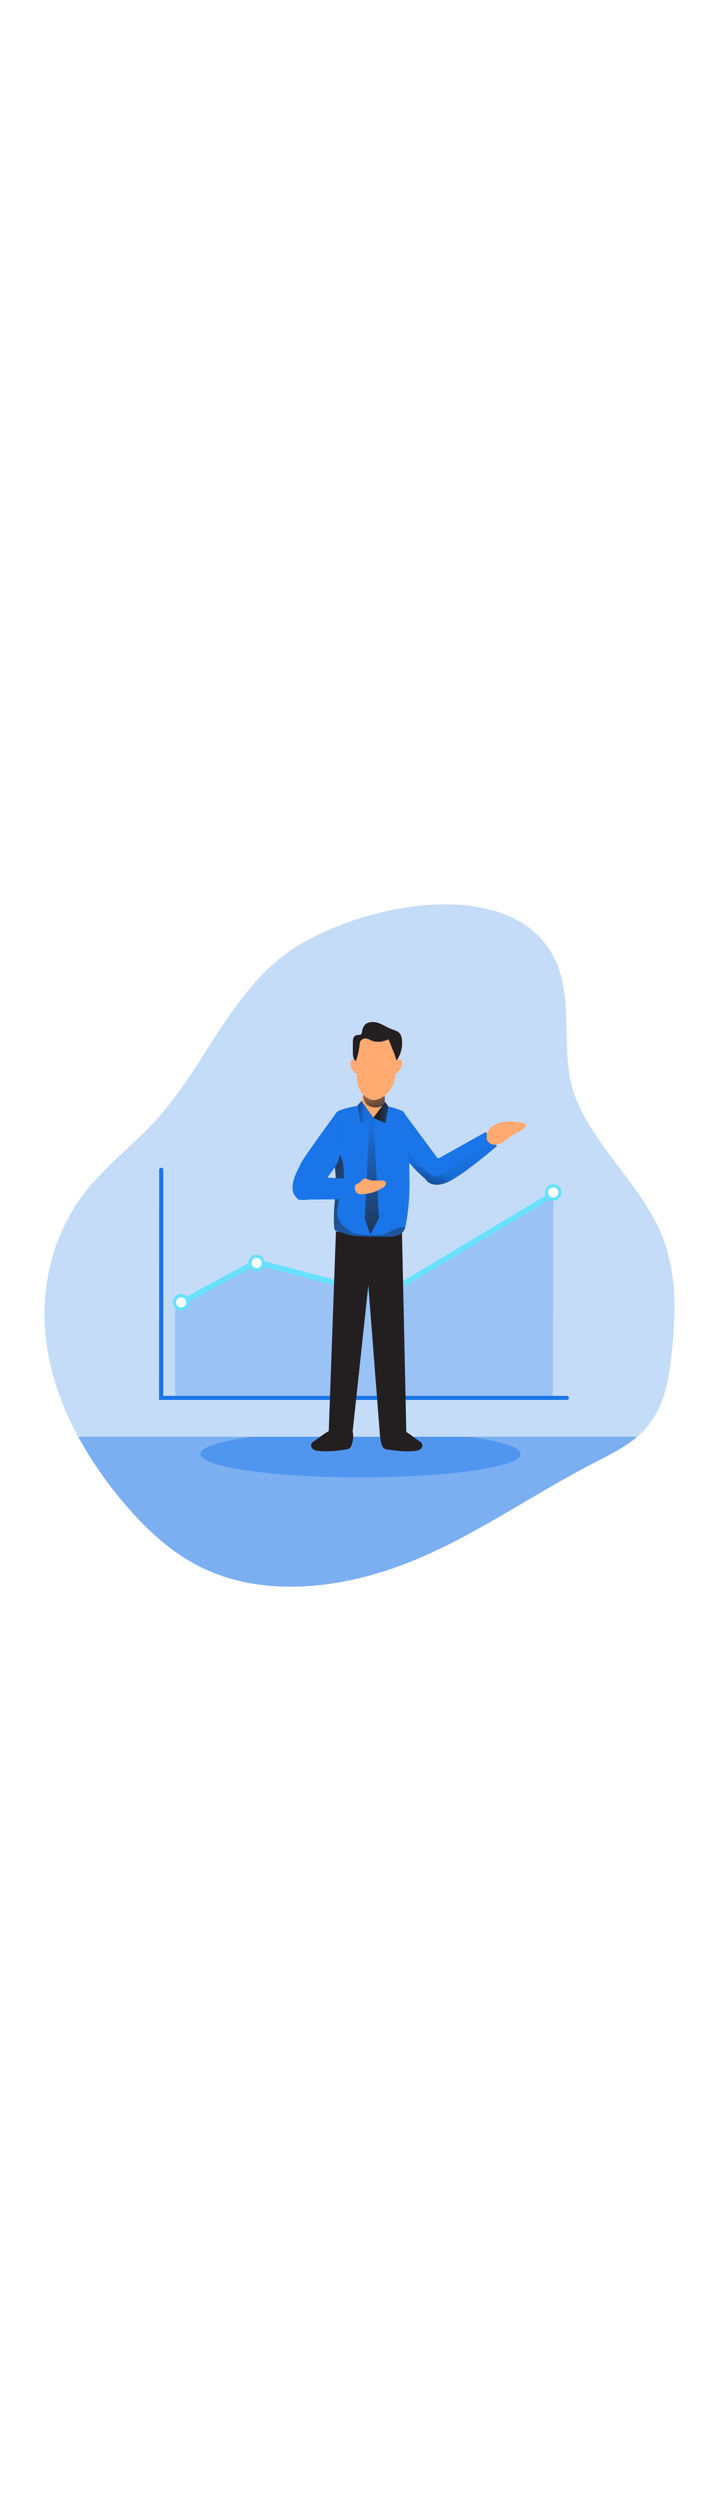 <svg id="_0344_salesman" xmlns="http://www.w3.org/2000/svg" xmlns:xlink="http://www.w3.org/1999/xlink" viewBox="0 0 500 500" data-imageid="salesman-99" imageName="Salesman" class="illustrations_image" style="width: 144px;"><defs><style>.cls-1_salesman-99{fill:url(#linear-gradient);}.cls-1_salesman-99,.cls-2_salesman-99,.cls-3_salesman-99,.cls-4_salesman-99,.cls-5_salesman-99,.cls-6_salesman-99,.cls-7_salesman-99,.cls-8_salesman-99,.cls-9_salesman-99,.cls-10_salesman-99,.cls-11_salesman-99,.cls-12_salesman-99{stroke-width:0px;}.cls-13_salesman-99{fill:none;stroke-width:3.85px;}.cls-13_salesman-99,.cls-14_salesman-99{stroke:#68e1fd;stroke-linecap:round;stroke-miterlimit:10;}.cls-2_salesman-99{fill:url(#linear-gradient-4-salesman-99);}.cls-3_salesman-99{fill:url(#linear-gradient-2-salesman-99);}.cls-4_salesman-99{fill:url(#linear-gradient-3-salesman-99);}.cls-5_salesman-99{fill:url(#linear-gradient-7-salesman-99);}.cls-6_salesman-99{fill:url(#linear-gradient-5-salesman-99);}.cls-7_salesman-99{fill:url(#linear-gradient-6-salesman-99);}.cls-14_salesman-99{fill:#fff;stroke-width:2.26px;}.cls-8_salesman-99{fill:#231f20;}.cls-9_salesman-99{fill:#ffaa71;}.cls-10_salesman-99,.cls-11_salesman-99,.cls-12_salesman-99{fill:#68e1fd;}.cls-11_salesman-99{opacity:.43;}.cls-11_salesman-99,.cls-12_salesman-99{isolation:isolate;}.cls-12_salesman-99{opacity:.25;}</style><linearGradient id="linear-gradient-salesman-99" x1="-1028.94" y1="2864.95" x2="-1033.51" y2="2665.15" gradientTransform="translate(1289 3047.03) scale(1 -1)" gradientUnits="userSpaceOnUse"><stop offset="0" stop-color="#231f20" stop-opacity="0"/><stop offset="1" stop-color="#231f20"/></linearGradient><linearGradient id="linear-gradient-2-salesman-99" x1="-982.82" y1="2747.53" x2="-978.55" y2="2902.46" gradientTransform="translate(1237.18 3041.25) scale(1 -1)" xlink:href="#linear-gradient-salesman-99"/><linearGradient id="linear-gradient-3-salesman-99" x1="-981.72" y1="2915.02" x2="-972.02" y2="2882.48" gradientTransform="translate(1237.18 3041.25) scale(1 -1)" xlink:href="#linear-gradient-salesman-99"/><linearGradient id="linear-gradient-4-salesman-99" x1="-1052.8" y1="2894.11" x2="-1020.83" y2="2891.4" gradientTransform="translate(1289 3047.03) scale(1 -1)" gradientUnits="userSpaceOnUse"><stop offset="0" stop-color="#000"/><stop offset=".55" stop-color="#000" stop-opacity=".07"/><stop offset="1" stop-color="#000" stop-opacity="0"/></linearGradient><linearGradient id="linear-gradient-5-salesman-99" x1="-1006.29" y1="2891.14" x2="-1026.28" y2="2892.85" xlink:href="#linear-gradient-salesman-99"/><linearGradient id="linear-gradient-6-salesman-99" x1="-1048.8" y1="2883.55" x2="-999.13" y2="2792.6" xlink:href="#linear-gradient-salesman-99"/><linearGradient id="linear-gradient-7-salesman-99" x1="-939.43" y1="2813.55" x2="-916.88" y2="2878.05" gradientTransform="translate(1237.18 3041.25) scale(1 -1)" gradientUnits="userSpaceOnUse"><stop offset="0" stop-color="#000"/><stop offset=".48" stop-color="#000" stop-opacity=".07"/><stop offset="1" stop-color="#000" stop-opacity="0"/></linearGradient></defs><g id="background_salesman-99"><path class="cls-12_salesman-99 targetColor" d="M467.07,322.31c-1.99,18.61-5.4,38.25-18.95,52.72-1.57,1.66-3.23,3.24-4.98,4.71-9.19,7.75-20.76,13.3-31.82,19.05-42.1,21.82-80.55,49.35-125.01,67.43-44.47,18.07-98.11,25.68-141.84,6.32-24.14-10.68-43.03-28.58-59.02-47.63-11.85-13.97-22.26-29.11-31.08-45.16-10.46-18.81-17.7-39.24-21.4-60.44-6.3-38.33,1.92-79.3,27.4-111.01,14.07-17.51,32.8-31.73,48.06-48.44,31.55-34.54,47.71-79.05,83.57-110.23,42.22-36.77,159.93-65.13,192.72-3.75,16.2,30.37,3.22,67.03,15.62,98.52,13.73,34.87,46.38,61.32,60.26,96.22,10.34,26,9.46,54.32,6.47,81.71Z" style="fill: rgb(26, 117, 232);"/><path class="cls-11_salesman-99 targetColor" d="M443.18,379.74c-9.19,7.75-20.76,13.3-31.82,19.05-42.14,21.82-80.59,49.35-125.06,67.43-44.47,18.07-98.11,25.68-141.84,6.32-24.14-10.68-43.03-28.58-59.02-47.63-11.85-13.97-22.26-29.11-31.08-45.16h388.81Z" style="fill: rgb(26, 117, 232);"/><path class="cls-11_salesman-99 targetColor" d="M362,391.71c0,9-49.84,16.27-111.31,16.27s-111.31-7.27-111.31-16.27c0-4.73,13.87-9,36.01-11.97h150.64c22.13,2.97,35.98,7.24,35.98,11.97Z" style="fill: rgb(26, 117, 232);"/></g><g id="graphic_data_salesman-99"><polygon class="cls-12_salesman-99 targetColor" points="121.83 351.65 121.83 291.01 178.44 259.1 267.23 281.65 384.74 210.04 384.42 352.74 121.83 351.65" style="fill: rgb(26, 117, 232);"/><polyline class="cls-13_salesman-99" points="127.25 285.99 178.25 258.32 267.23 281.65 384.96 211.13"/><path class="cls-10_salesman-99 targetColor" d="M110.61,354.19h283.58c.78,0,1.42-.64,1.42-1.42s-.64-1.42-1.42-1.42H113.54v-157.04c0-.78-.64-1.42-1.42-1.42s-1.42.64-1.42,1.42l-.09,159.88Z" style="fill: rgb(26, 117, 232);"/><circle class="cls-14_salesman-99" cx="178.44" cy="259.1" r="4.64"/><circle class="cls-14_salesman-99" cx="384.74" cy="210.04" r="4.64"/><circle class="cls-14_salesman-99" cx="125.98" cy="286.36" r="4.64" transform="translate(-168.6 391.72) rotate(-85.93)"/></g><g id="character_salesman-99"><polygon class="cls-8_salesman-99" points="233.6 237.3 228.56 377.63 244.91 379.16 256.14 274.69 264.32 380.11 282.6 378.21 279.54 238.16 233.6 237.3"/><polygon class="cls-1_salesman-99" points="233.6 237.3 228.56 377.63 244.91 379.16 256.14 274.69 264.32 380.11 282.6 378.21 279.54 238.16 233.6 237.3"/><path class="cls-10_salesman-99 targetColor" d="M307.87,196.92c.16,2.42-.91,4.76-2.84,6.23-2.29,1.69-5.68.14-9.29-2.54h0c-4.12-3.39-7.87-7.2-11.2-11.36h0c-1.09-1.35-1.76-2.23-1.76-2.23l-2.67-33.32,24.24,32.66.51.68c1.72,3.03,2.75,6.41,3.01,9.88Z" style="fill: rgb(26, 117, 232);"/><path class="cls-10_salesman-99 targetColor" d="M237.4,152.65c-1.22.31-2.34.91-3.27,1.76-.89,1.21-1.38,2.67-1.42,4.17-1.58,12.96-.47,26.08.64,39.1,1.02,12.18-2,23.99-.97,36.18,0,.91.22,1.8.67,2.6.45.68,5.25,1.42,5.99,1.83,3.73,1.8,7.99,2.09,12.14,2.24,7.1.26,14.2.27,21.38.27,2.13-.23,4.19-.94,6.01-2.07,2.75-1.55,3.25-3.9,3.81-7.01,1.62-9.01,2.42-18.14,2.4-27.29,0-6.8-.48-13.64.45-20.39.62-4.54-1.93-28.91-5.08-30.36-13.28-6.03-29.79-5.51-42.75-1.04Z" style="fill: rgb(26, 117, 232);"/><path class="cls-3_salesman-99" d="M281.84,234.14c-.35,1.95-1.56,3.64-3.29,4.6-1.82,1.13-3.87,1.83-6.01,2.06-7.1,0-14.2,0-21.38-.28-4.15-.14-8.41-.43-12.15-2.23-.72-.35-5.54-1.16-5.98-1.85-.44-.79-.67-1.68-.67-2.58-1.04-12.2,2-23.99.97-36.18l-.43-5.04c-.92-11.36-1.58-22.72-.21-34.08.08-1.25.42-2.47,1.01-3.58h0c.09-.17.21-.34.34-.48l.09-.1c1.66,2.33,2.33,14.2,2.6,23.06-.26,1.88-.31,3.79-.16,5.68.37,2.77,1.7,2.84,2.43,11.36,1.04,12.18-5.32,20.08-4.26,32.26.66,1.8,1.52,3.53,2.57,5.14,2.39,2.16,4.92,4.16,7.57,5.99,3.73,1.79,13.12,1.69,17.26,1.86,7.1.26,11.56-5.51,18.68-5.49.34,0,.69-.04,1.02-.11Z"/><path class="cls-9_salesman-99" d="M251.37,146.6c-.67,1.43-1,3-.98,4.59.26,1.44,1.02,2.75,2.14,3.69,3.51,3.12,8.55,3.83,12.78,1.79,1.33-.58,2.39-1.66,2.95-3,.3-1.42.22-2.88-.23-4.26-.51-2.33-.78-4.71-.81-7.1.09-1.31-.05-2.62-.41-3.88-1.17-2.53-3.8-4.04-6.57-3.78-2,.1-6.5,1.29-7.52,3.22-.51.99-.14,3.44-.33,4.61-.22,1.4-.56,2.77-1.02,4.1Z"/><path class="cls-4_salesman-99" d="M252.75,137.71s-1.42,7.98,2.44,11.36c3.86,3.38,11.36,2.1,12.18-1.14s-.77-11.61-.77-11.61l-13.86,1.39Z"/><path class="cls-9_salesman-99" d="M273.69,134.29c-2.34,6.91-8.66,11.2-13.09,11.6s-9.24-3.62-11.19-8.66c-1.95-5.04-2.2-24.35-2.2-24.35-.06-1.29.2-2.57.74-3.73.61-1.42,1.75-5.68,3.27-6.84,7.03-1.83,14.43-1.67,21.37.45,1.42,1.28,2.21,5.37,2.54,6.12.15.46.25.94.3,1.42.6,4.66.34,17.96-1.73,23.99Z"/><path class="cls-9_salesman-99" d="M247,118.05c-.95-.61-2.21-.41-2.92.47-.28.56-.38,1.19-.31,1.82,0,.63.05,1.26.16,1.87.37,1.66,1.2,3.17,2.4,4.37.28.32.61.59.98.81.38.22.83.26,1.25.13.63-.37,1.03-1.04,1.06-1.77.25-1.55.12-3.13-.4-4.61-.4-1.23-1.17-2.31-2.21-3.08Z"/><path class="cls-9_salesman-99" d="M276.29,117.79c.95-.61,2.21-.41,2.92.47.27.56.38,1.19.31,1.82,0,.63-.05,1.25-.16,1.87-.37,1.66-1.2,3.17-2.4,4.37-.28.32-.61.6-.98.82-.38.21-.84.25-1.25.11-.64-.37-1.04-1.04-1.06-1.77-.25-1.55-.12-3.13.4-4.61.4-1.23,1.17-2.31,2.21-3.08Z"/><path class="cls-8_salesman-99" d="M275.64,118.53c0-.31-.11-.62-.18-.94-.41-1.65-.95-3.26-1.63-4.81l-3.19-7.91-.51-1.24s0-.06,0-.09c.02.03.02.08,0,.11-.17.19-.38.32-.62.4-1.45.54-2.93.98-4.44,1.29-1.97.27-3.97.13-5.88-.43-1.63-.47-3.31-1.86-5.05-1.79h-.26c-1.83.08-3.37,1.43-3.68,3.24-.34,4.27-1.27,8.48-2.74,12.51-1.87-1.26-2.07-3.78-2.09-5.95-.01-2.17,0-4.51,0-6.77-.07-1.09.05-2.18.37-3.22.36-1.09,1.27-1.91,2.39-2.17.91-.16,1.95.14,2.71-.35.59-.53.93-1.28.94-2.07.16-1.59.75-3.11,1.7-4.39,2.14-2.51,6.23-2.68,9.47-1.62,3.24,1.06,6.02,3.05,9.19,4.26,2.14.82,4.61,1.42,5.99,3.17.66.95,1.08,2.05,1.22,3.19.94,5.48-.39,11.1-3.69,15.58Z"/><path class="cls-10_salesman-99 targetColor" d="M236.81,179.42c.11,4.71-1.26,9.33-3.9,13.22-.17.27-.35.53-.54.78-3.81,5.1-9.06,12.27-12,16.77-2.71,4.37-8.09,6.26-12.93,4.56-9.51-6.83.77-21.68,1.52-24.34.75-2.66,21.47-30.91,24.75-35.41h0s.28-.38.34-.48l.09-.1c1.66,2.33,2.33,14.2,2.6,23.06.06.67.07,1.32.09,1.95Z" style="fill: rgb(26, 117, 232);"/><path class="cls-10_salesman-99 targetColor" d="M345.61,177.83h0c-.77.65-25.37,21.84-35.71,25.68-7.1,2.61-12.01.7-14.13-2.84h0c-1.04-1.8-1.42-3.91-1.06-5.96.06-.33.14-.65.24-.97,1.35-4.43,6.82-6.59,9.43-7.37.85-.27,1.42-.38,1.42-.38l31.95-17.88,7.87,9.71Z" style="fill: rgb(26, 117, 232);"/><polygon class="cls-10_salesman-99 targetColor" points="251.37 146.53 259.64 158.17 250.58 161.8 248.72 149.54 251.37 146.53" style="fill: rgb(26, 117, 232);"/><polygon class="cls-10_salesman-99 targetColor" points="267.94 147.21 259.64 158.17 267.99 162.05 270.13 150.53 267.94 147.21" style="fill: rgb(26, 117, 232);"/><polygon class="cls-2_salesman-99" points="251.37 146.53 259.64 158.17 250.58 161.8 248.72 149.54 251.37 146.53"/><polygon class="cls-6_salesman-99" points="267.94 147.21 259.64 158.17 267.99 162.05 270.13 150.53 267.94 147.21"/><path class="cls-10_salesman-99 targetColor" d="M207.56,215.12l37.91-.38,1.33-13.56-36.18-2.84s-11.1,9.43-3.07,16.78Z" style="fill: rgb(26, 117, 232);"/><path class="cls-9_salesman-99" d="M356.95,170.07c2.95-1.75,6.49-2.84,8.52-5.55.18-.22.31-.47.38-.74.14-.84-.74-1.42-1.52-1.77-2.01-.66-4.11-1-6.22-1.02-3.03-.25-6.08-.14-9.09.34-5.1.97-10.9,4.53-10.61,10.41.28,5.49,5.84,6.11,9.94,4.16,3.15-1.49,5.62-4.06,8.59-5.82Z"/><polygon class="cls-7_salesman-99" points="255.19 159.96 256.71 163.76 253.67 228.27 257.48 239.3 263.56 227.88 259.95 165.1 262.04 159.29 259.64 158.17 255.19 159.96"/><path class="cls-5_salesman-99" d="M345.61,177.83h0c-.77.65-25.37,21.84-35.71,25.68-7.1,2.61-12.01.7-14.13-2.84h0c-4.12-3.39-7.87-7.2-11.2-11.36h0l-.85-8.52c3.47,4.57,7.22,8.91,11.23,13.01,3.04,3,6.01,5.31,7.89,5.25,1.79-.37,3.5-1.05,5.05-2,11.19-5.86,34.91-22.55,34.91-22.55l2.8,3.32Z"/><path class="cls-8_salesman-99" d="M218.43,382.83c-.9.46-1.6,1.23-1.99,2.16-.28,1.29.24,2.62,1.31,3.39,1.02.68,2.2,1.07,3.42,1.14,6.52.85,13.06,0,19.52-.94.89-.05,1.75-.34,2.48-.84.56-.53.99-1.2,1.22-1.95.94-2.42,1.34-5.02,1.16-7.61.06-1.45-.56-2.85-1.69-3.78-.54-.27-1.13-.41-1.73-.43-3.75-.3-8.31-.48-11.84,1.02-4.13,1.79-8.08,5.3-11.87,7.82Z"/><path class="cls-8_salesman-99" d="M291.65,382.83c.9.46,1.6,1.23,1.99,2.16.28,1.29-.24,2.62-1.31,3.39-1.02.68-2.2,1.07-3.42,1.14-6.52.85-13.06,0-19.54-.94-.88-.05-1.74-.34-2.47-.84-.56-.53-.99-1.2-1.22-1.95-.95-2.42-1.35-5.02-1.16-7.61-.06-1.45.56-2.85,1.69-3.78.53-.27,1.12-.41,1.72-.43,3.76-.3,8.32-.48,11.84,1.02,4.15,1.79,8.08,5.3,11.88,7.82Z"/><path class="cls-9_salesman-99" d="M265.67,207.1c.89-.43,1.67-1.07,2.27-1.86.6-.82.57-1.95-.07-2.74-.71-.55-1.6-.79-2.48-.67h-5.28c-1.09.07-2.17-.07-3.21-.4-.86-.5-1.79-.87-2.75-1.09-2.02-.09-3.11,2.36-4.88,3.36-.7.28-1.36.65-1.96,1.12-1.24,1.32-.55,3.99.5,5.24.99.97,2.37,1.43,3.75,1.25,5-.13,9.87-1.58,14.13-4.22Z"/></g></svg>